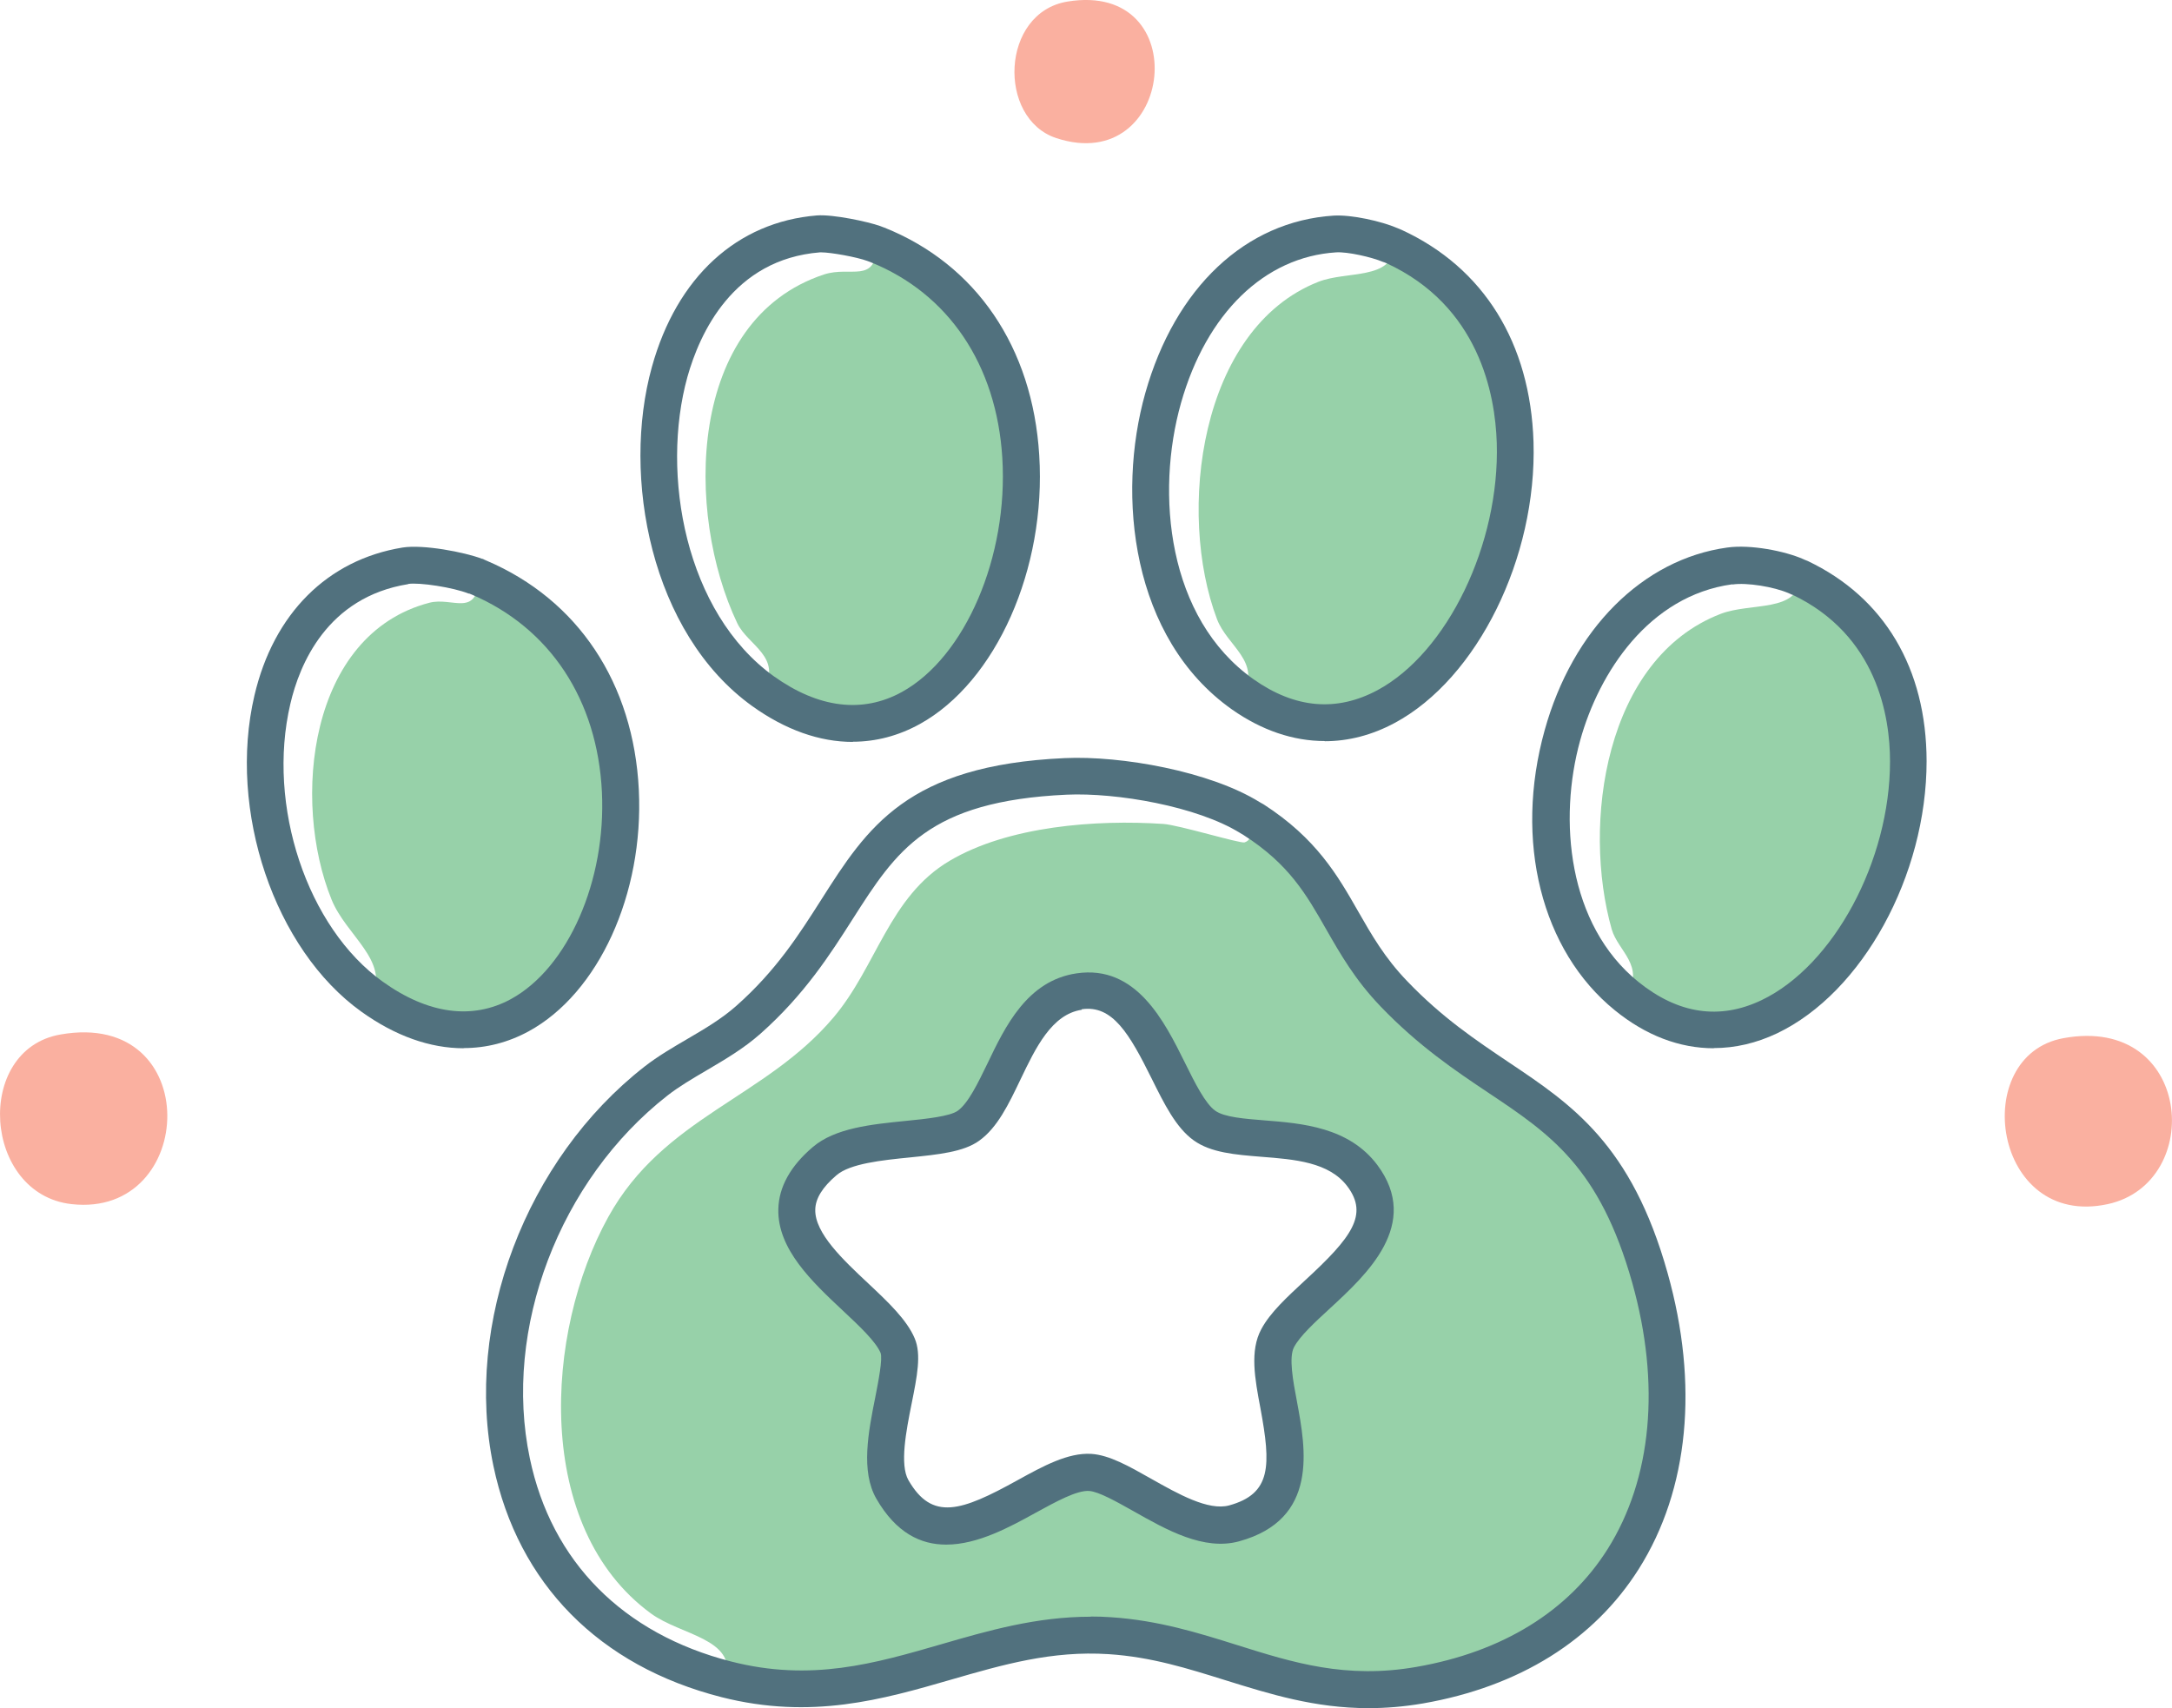 <?xml version="1.0" encoding="UTF-8"?>
<svg id="Layer_2" data-name="Layer 2" xmlns="http://www.w3.org/2000/svg" viewBox="0 0 124.71 98.08">
  <defs>
    <style>
      .cls-1 {
        fill: #97d1a9;
      }

      .cls-2 {
        fill: #fab0a0;
      }

      .cls-3 {
        fill: #51717e;
      }
    </style>
  </defs>
  <g id="Layer_1-2" data-name="Layer 1">
    <path class="cls-1" d="M50.17,13.99c.07.03.14.06.21.08,15.72,6.3,6.46,34.97-6.57,25.63,1.16-1.99-.87-2.63-1.48-3.92-3-6.31-2.9-17.41,4.98-20.02,1.56-.51,2.94.58,3.07-1.69-.07-.03-.14-.06-.21-.08Z"/>
    <path class="cls-1" d="M79.83,14.07c.07.03.14.05.21.08,14.68,6.77,3.4,34.25-8.68,25.71,1.07-1.87-.9-2.77-1.48-4.3-2.32-6.11-1.02-16.69,5.82-19.38,1.63-.64,4.26-.09,4.34-2.03-.07-.03-.14-.05-.21-.08Z"/>
    <path class="cls-1" d="M27.3,33.09c.07.03.14.05.21.08,15.19,6.47,6.74,33.26-6.14,24.06.98-2.09-1.48-3.49-2.33-5.57-2.31-5.69-1.32-15.24,5.61-17.05,1.33-.35,2.73.89,2.86-1.44-.07-.03-.14-.06-.21-.08Z"/>
    <path class="cls-1" d="M103.13,33.09c.07.03.14.05.21.08,14.04,6.67,1.52,33.31-9.95,24.02,1.08-1.75-.48-2.56-.85-3.83-1.71-6.04-.41-15.54,6.25-18.11,1.72-.67,4.5-.06,4.55-2.08-.07-.03-.14-.05-.21-.08Z"/>
    <path class="cls-2" d="M3.47,59.4c8.29-1.46,7.86,10.55.64,9.74-5.09-.57-5.62-8.87-.64-9.74Z"/>
    <path class="cls-2" d="M118.48,59.61c7.39-1.35,8.16,8.31,2.54,9.53-6.6,1.43-8-8.54-2.54-9.53Z"/>
    <path class="cls-2" d="M61.29.09c7.36-1.21,6.15,10.07-.64,7.84-3.4-1.12-3.2-7.21.64-7.84Z"/>
    <path class="cls-1" d="M94.74,73.37c-2.99-10.62-8.54-9.9-14.7-16.31-3.42-3.57-3.33-6.96-8.05-10-.47.36.13,1.08-.53,1.31-.23.08-3.78-1-4.66-1.06-3.86-.26-8.91.12-12.28,2.12-3.47,2.05-4.19,6.08-6.67,9-3.92,4.63-9.74,5.7-12.92,11.44-3.68,6.64-4.3,17.83,2.44,22.77,1.73,1.27,4.89,1.42,4.34,3.77,8.66,2.21,14.14-3.01,22.03-2.5,6.41.42,10.59,4.09,17.79,2.84,12.09-2.1,16.33-12.33,13.22-23.38ZM73.35,76.85c-1.36,2.54,3.17,9.08-2.5,10.63-2.68.73-6.27-2.79-8.26-2.92-3.01-.2-8.29,6.31-11.35.97-1.24-2.15.91-6.8.3-8.26-1.19-2.83-9.12-6.39-4.19-10.59,1.87-1.6,6.75-.95,8.26-2.03,2.14-1.54,2.62-7.16,6.35-7.71,4.17-.62,4.99,6.13,7.2,7.71,1.9,1.36,6.84-.09,9.07,2.88,2.86,3.81-3.49,6.75-4.87,9.32Z"/>
    <path class="cls-3" d="M54.32,88.69c-1.45,0-2.86-.66-4-2.63-.91-1.58-.46-3.85-.06-5.85.17-.87.43-2.19.3-2.53-.28-.66-1.24-1.56-2.17-2.43-1.76-1.65-3.76-3.53-3.7-5.83.03-1.26.69-2.46,1.97-3.55,1.28-1.1,3.36-1.31,5.36-1.51,1.13-.11,2.53-.26,2.97-.58.61-.44,1.16-1.59,1.7-2.7,1.02-2.13,2.28-4.77,5.12-5.19h0c3.43-.51,5.05,2.76,6.23,5.14.57,1.15,1.16,2.34,1.74,2.75.52.37,1.68.46,2.81.55,2.17.17,4.86.39,6.49,2.56,2.54,3.4-.62,6.3-2.7,8.22-.89.82-1.74,1.6-2.08,2.24-.31.58-.06,1.94.17,3.14.5,2.69,1.26,6.75-3.32,8.01-2.03.56-4.18-.66-6.07-1.73-.98-.55-1.99-1.12-2.54-1.16-.71-.05-1.92.62-3.09,1.26-1.45.8-3.31,1.82-5.11,1.82ZM62.11,57.98h0c-1.72.26-2.64,2.17-3.52,4.01-.68,1.42-1.32,2.76-2.37,3.51-.9.65-2.34.79-3.99.96-1.6.16-3.42.35-4.2,1.02-.81.69-1.21,1.34-1.22,1.98-.03,1.35,1.6,2.88,3.04,4.23,1.14,1.07,2.22,2.09,2.67,3.16.39.92.14,2.17-.18,3.76-.31,1.55-.69,3.49-.18,4.38,1.36,2.36,3.03,1.79,6.25.01,1.5-.83,2.92-1.6,4.25-1.52,1.04.07,2.15.7,3.44,1.43,1.54.87,3.28,1.85,4.47,1.53,2.44-.67,2.41-2.29,1.8-5.58-.32-1.7-.62-3.3.05-4.54.51-.96,1.49-1.85,2.51-2.8,2.71-2.49,3.64-3.78,2.44-5.39-1.05-1.41-3.04-1.56-4.96-1.71-1.48-.12-2.88-.23-3.87-.94-1.02-.73-1.69-2.09-2.41-3.54-1.28-2.58-2.25-4.25-4.02-3.99Z"/>
    <path class="cls-3" d="M26.62,60.19c-1.92,0-3.92-.7-5.87-2.1-4.99-3.57-7.69-11.55-6.14-18.16,1.1-4.7,4.2-7.79,8.5-8.49h0c1.19-.19,3.56.26,4.58.65h.03c.07.04.14.07.21.1,5.26,2.24,8.45,7.04,8.75,13.17.29,5.97-2.31,11.67-6.33,13.86-1.18.64-2.43.96-3.73.96ZM23.44,33.54h0c-4.67.75-6.25,4.63-6.77,6.88-1.37,5.84.97,12.85,5.31,15.95,2.6,1.86,5.14,2.2,7.35,1,3.28-1.79,5.48-6.79,5.23-11.9-.26-5.29-2.98-9.41-7.47-11.33-.05-.02-.1-.04-.15-.06h-.04c-.87-.35-2.82-.65-3.47-.55Z"/>
    <path class="cls-3" d="M78.57,98.08c-3.08,0-5.66-.81-8.17-1.59-2.21-.69-4.29-1.35-6.75-1.51-3.25-.21-6.06.6-9.03,1.46-3.94,1.14-8.02,2.32-13.19,1.01-7.03-1.79-11.68-6.51-13.1-13.28-1.71-8.18,1.86-17.61,8.68-22.93.77-.6,1.63-1.1,2.45-1.58,1.01-.59,1.96-1.15,2.8-1.89,2.3-2.03,3.62-4.11,4.9-6.12,2.63-4.13,4.91-7.71,13.97-8.12l.05,1.06-.05-1.06c3.26-.15,8.35.76,11.2,2.53l.07.04c.05.03.1.06.16.09,3.02,1.95,4.24,4.07,5.41,6.12.79,1.38,1.53,2.68,2.83,4.03,2.01,2.1,3.95,3.39,5.82,4.65,3.63,2.43,7.06,4.72,9.13,12.11,1.8,6.4,1.22,12.43-1.65,16.98-2.58,4.09-6.87,6.77-12.4,7.73-1.11.19-2.14.27-3.13.27ZM62.62,92.82c.39,0,.78.01,1.18.04,2.71.18,5.01.9,7.24,1.6,3.21,1.01,6.25,1.96,10.3,1.25,4.93-.86,8.72-3.2,10.97-6.77,2.54-4.04,3.04-9.47,1.41-15.28-1.87-6.63-4.69-8.53-8.27-10.92-1.87-1.25-4-2.68-6.17-4.94-1.48-1.54-2.32-3.02-3.14-4.45-1.14-2-2.13-3.73-4.72-5.39-.02-.02-.05-.03-.08-.05-.04-.02-.08-.05-.12-.07-2.47-1.54-7.1-2.34-9.98-2.21h0c-7.96.37-9.77,3.21-12.28,7.14-1.3,2.04-2.77,4.34-5.28,6.57-.99.88-2.08,1.51-3.13,2.13-.8.47-1.55.91-2.22,1.43-6.21,4.85-9.47,13.41-7.91,20.83,1.24,5.94,5.35,10.08,11.55,11.67,4.61,1.18,8.24.12,12.08-.99,2.69-.78,5.45-1.58,8.58-1.58Z"/>
    <path class="cls-3" d="M48.96,42.6c-1.9,0-3.86-.69-5.76-2.05-5.84-4.19-7.52-13.19-5.77-19.48,1.43-5.16,4.89-8.33,9.48-8.7h0c.93-.07,2.93.36,3.63.61.06.02.12.05.18.07l.06.02c5.27,2.11,8.51,6.87,8.89,13.07.41,6.52-2.48,13.01-6.85,15.43-1.23.68-2.53,1.02-3.86,1.02ZM47.17,14.49s-.06,0-.09,0h0c-5,.4-6.91,4.66-7.61,7.15-1.55,5.59-.12,13.54,4.96,17.19,2.56,1.83,5.1,2.15,7.36.9,3.64-2.01,6.11-7.79,5.76-13.44-.33-5.35-3.09-9.44-7.57-11.24l-.08-.03s-.07-.03-.11-.04c-.6-.22-2.08-.49-2.64-.49ZM47,13.43h0,0Z"/>
    <path class="cls-3" d="M98.4,60.19c-1.96,0-3.9-.73-5.68-2.18-4.22-3.42-5.8-9.73-4.03-16.08,1.61-5.8,5.63-9.82,10.48-10.49h0c1.34-.19,3.32.2,4.38.67l.04.02c.07.03.13.05.2.08,4.4,2.09,6.82,6.17,6.83,11.49,0,6.57-3.68,13.29-8.58,15.63-1.2.57-2.42.85-3.64.85ZM99.46,33.55c-4.79.66-7.65,5.07-8.73,8.96-1.26,4.54-.72,10.58,3.33,13.86,2.29,1.85,4.67,2.21,7.08,1.06,4.14-1.98,7.38-8,7.38-13.71,0-2.58-.74-7.26-5.62-9.58h-.03c-.05-.03-.1-.05-.15-.07-.86-.38-2.43-.63-3.24-.51h0Z"/>
    <path class="cls-3" d="M76.06,42.55c-1.8,0-3.61-.61-5.32-1.81-5.79-4.09-6.64-12.29-4.98-18.17,1.71-6.06,5.76-9.87,10.82-10.19h0c1.03-.06,2.73.32,3.66.72l.05.02c.06.02.13.05.19.08,4.71,2.17,7.39,6.49,7.57,12.18.2,6.64-3.22,13.58-7.97,16.13-1.3.7-2.66,1.05-4.02,1.05ZM76.72,14.49c-4.12.26-7.45,3.5-8.91,8.65-1.47,5.19-.79,12.36,4.16,15.86,2.38,1.68,4.77,1.89,7.12.63,4.02-2.16,7.03-8.4,6.85-14.2-.09-2.8-1.02-7.87-6.34-10.32-.01,0-.03-.01-.05-.02-.05-.02-.09-.04-.14-.05-.66-.28-2.04-.59-2.69-.55h0ZM76.65,13.43h0,0Z"/>
  </g>
</svg>